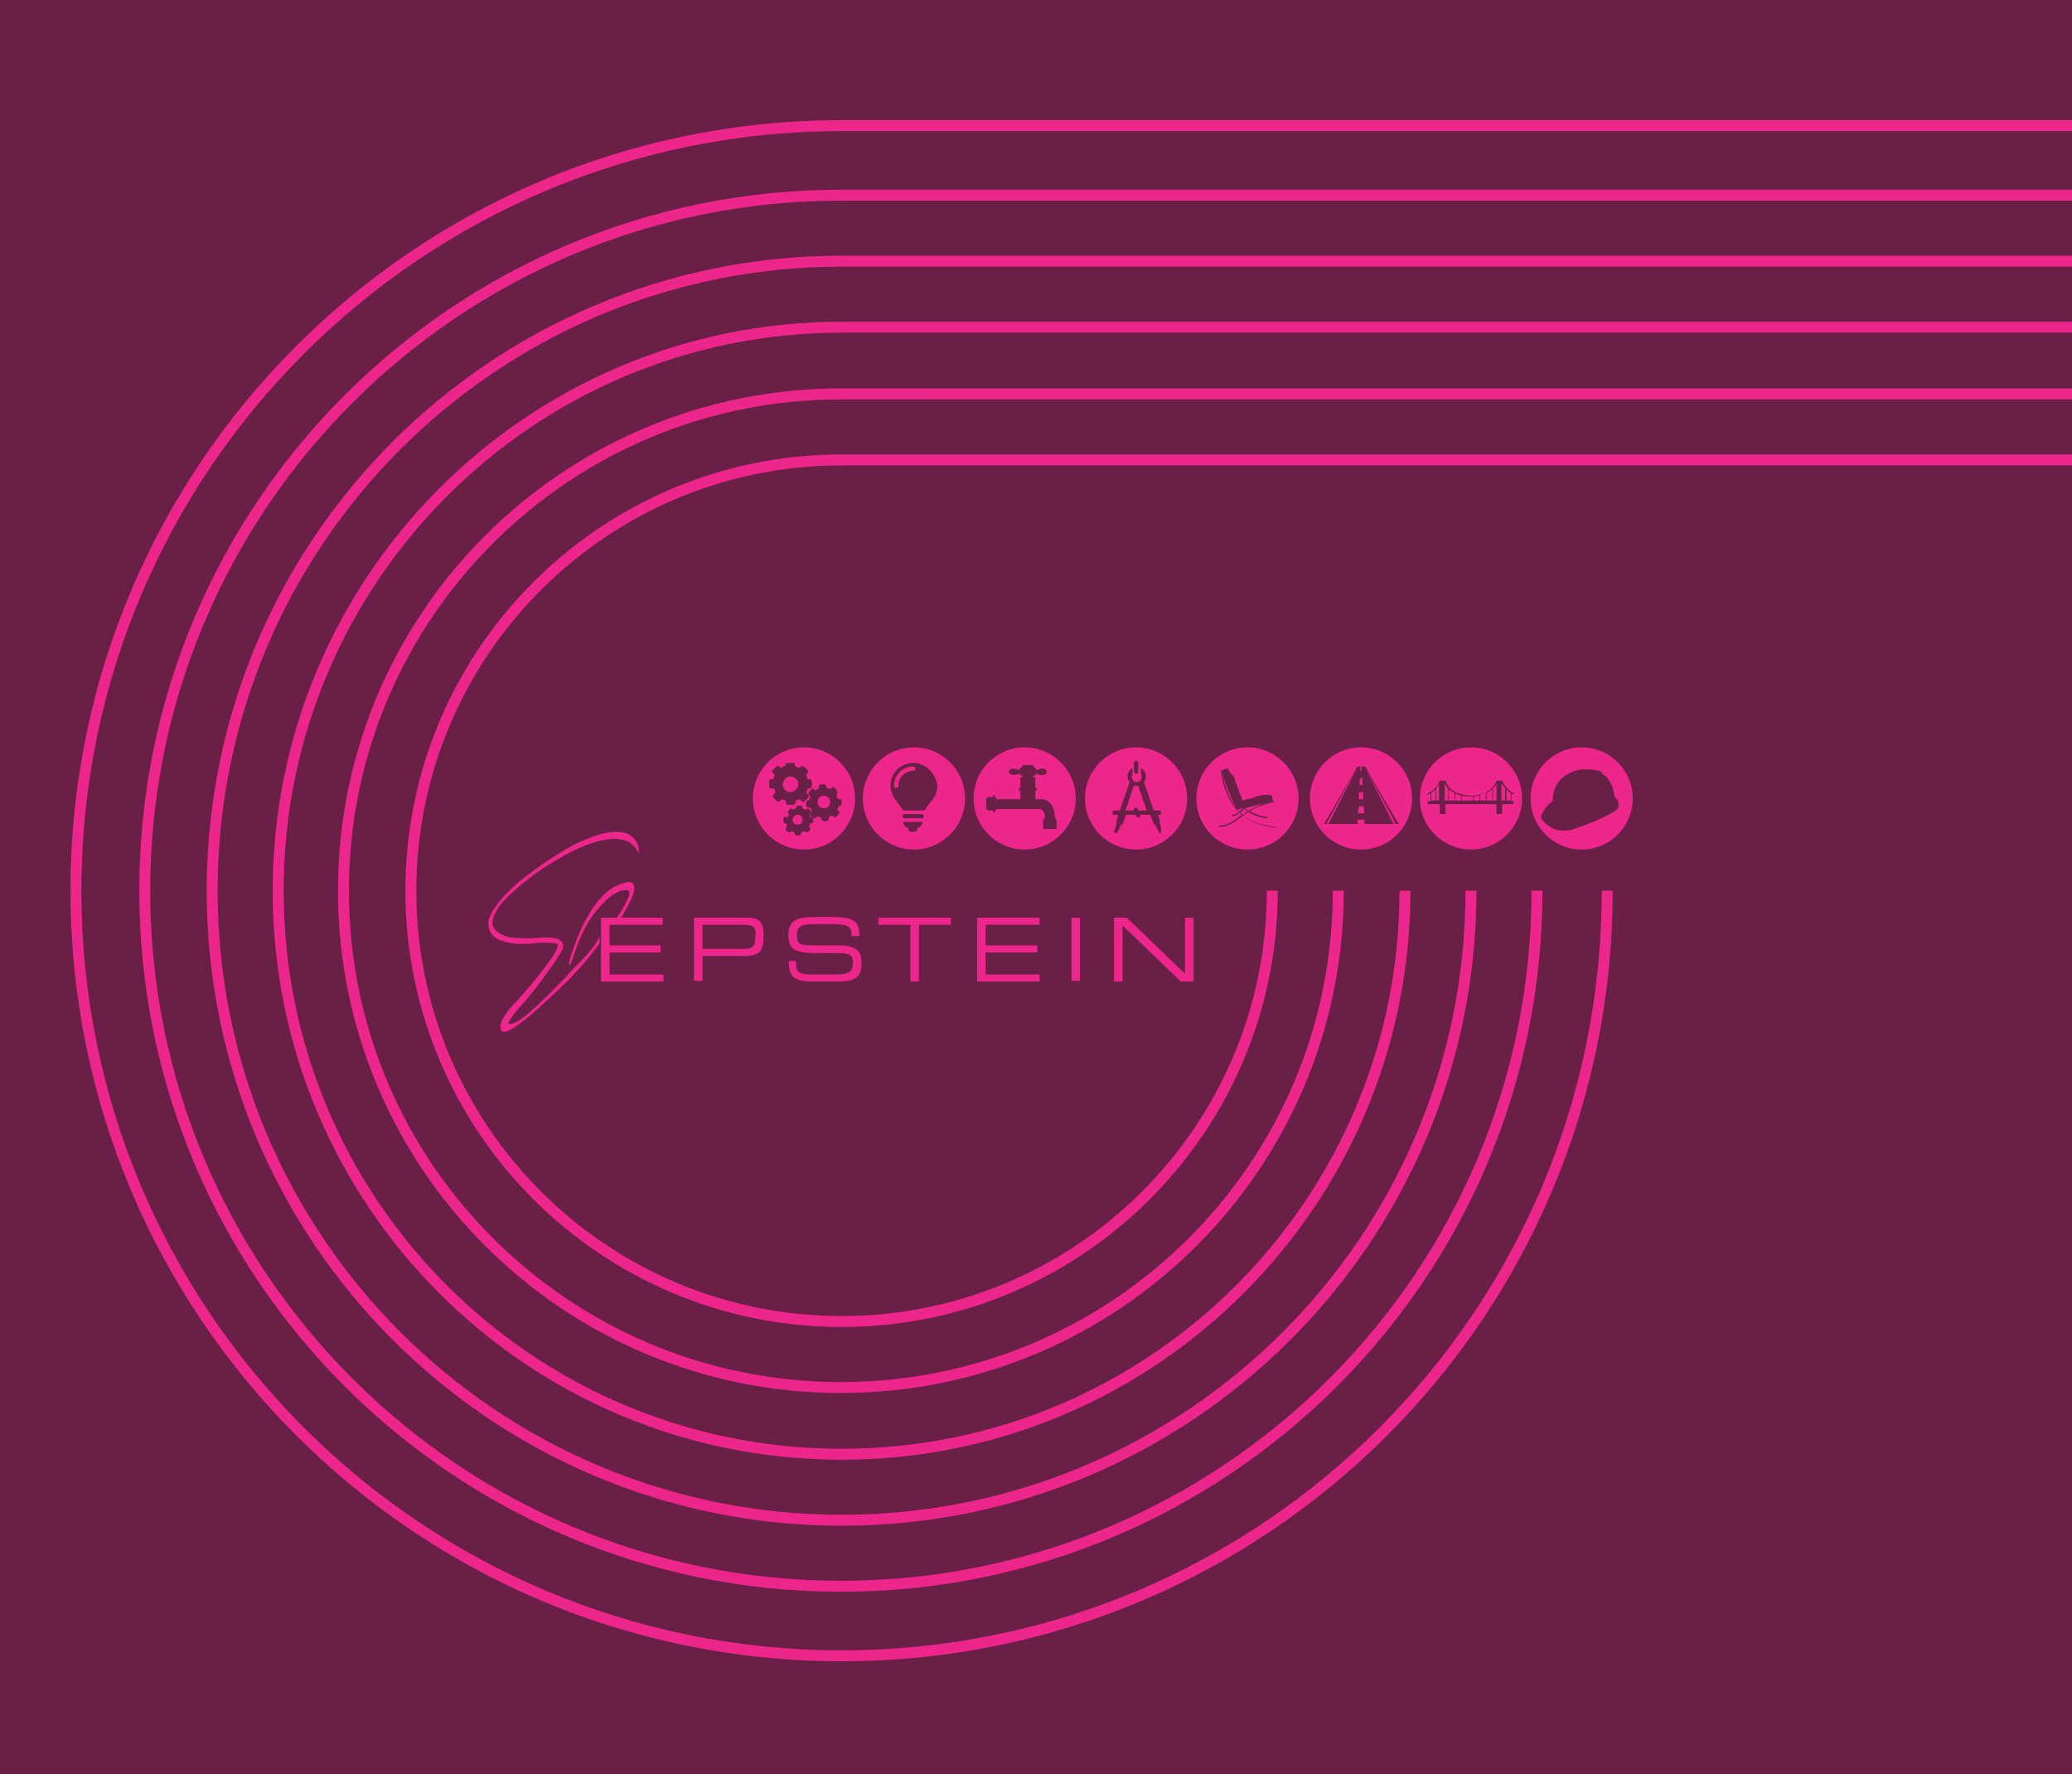 <?xml version="1.0" encoding="utf-8"?>
<!-- Generator: Adobe Illustrator 20.1.0, SVG Export Plug-In . SVG Version: 6.00 Build 0)  -->
<svg version="1.1" id="Layer_1" xmlns="http://www.w3.org/2000/svg" xmlns:xlink="http://www.w3.org/1999/xlink" x="0px" y="0px"
	 viewBox="0 0 292 250" style="enable-background:new 0 0 292 250;" xml:space="preserve">
<style type="text/css">
	.st0{fill:#6A2046;}
	.st1{fill:none;stroke:#EC268B;stroke-width:1.542;stroke-miterlimit:10;}
	.st2{fill:#EC268B;}
	.st3{clip-path:url(#SVGID_2_);fill:#6A2046;}
	.st4{clip-path:url(#SVGID_4_);fill:#6A2046;}
	.st5{clip-path:url(#SVGID_6_);fill:#6A2046;}
	.st6{clip-path:url(#SVGID_8_);fill:#6A2046;}
	.st7{clip-path:url(#SVGID_10_);fill:#6A2046;}
</style>
<rect y="0" class="st0" width="292" height="250"/>
<path class="st1" d="M226.5,125.5c0,59.6-48.3,107.8-107.9,107.8S10.7,185,10.7,125.5C10.7,66,59,17.7,118.6,17.7H292"/>
<path class="st1" d="M216.6,125.5c0,54.1-43.9,98-98.1,98s-98.1-43.9-98.1-98s43.9-98,98.1-98H292"/>
<path class="st1" d="M207.3,125.5c0,49-39.7,88.7-88.7,88.7s-88.7-39.7-88.7-88.7s39.7-88.7,88.7-88.7H292"/>
<path class="st1" d="M198,125.5c0,43.8-35.5,79.4-79.4,79.4s-79.4-35.5-79.4-79.4c0-43.8,35.5-79.4,79.4-79.4H292"/>
<path class="st1" d="M188.6,125.5c0,38.7-31.4,70-70.1,70s-70.1-31.3-70.1-70s31.4-70,70.1-70H292"/>
<path class="st1" d="M179.3,125.5c0,33.5-27.2,60.7-60.7,60.7S57.9,159,57.9,125.5s27.2-60.7,60.7-60.7H292"/>
<g>
	<g>
		<path class="st2" d="M83.4,133.7c-0.8,1-1.8,2-2.9,3.1l0,0l-0.8,0.9l-0.1,0.1l-1.3,1.3c-0.4,0.4-0.9,1-1.5,1.5
			c-1.2,1.2-2.6,2.5-3.7,3.2c-2.6,1.4-1-0.5-0.2-1.5c1.4-1.5,2.9-3.4,4.1-5.1c0.9-1.2,1.6-2.3,2.1-3.1c0.9-1.6-0.7-1.9-1.4-2
			c-0.2,0-0.3,0-0.5,0c-0.6,0-1.2,0-1.9,0.1c-0.5,0-0.9,0-1.3,0c-0.9,0-1.5-0.1-1.9-0.1c-0.4-0.1-0.6-0.1-0.6-0.1
			c-1.5-0.5-2.1-1.2-2.1-2c0-1.4,1.6-3.3,3.3-4.7c1.7-1.5,3.3-2.6,3.3-2.6c5.2-3.5,8.5-4.5,10.6-4.5c1.4,0,2.3,0.5,2.7,1
			c0.2,0.2,0.3,0.3,0.4,0.5l0,0c0,0.1,0.1,0.1,0.1,0.2c0,0,0,0.1,0.1,0.1c0.1,0.1,0.1,0.2,0.1,0.2s0.1,0,0-0.4v-0.1v-0.1
			c0-0.1,0-0.1,0-0.2c-0.4-1.6-1.7-2.2-3.1-2.2c-2.9,0-6.7,2.2-6.7,2.2s-2.9,1.6-5.7,3.8c-0.4,0.3-0.8,0.6-1.2,0.9
			c-0.9,0.8-3.7,3.2-4.4,5.4c-0.1,0.3-0.3,1.7,0.9,2.6c0.7,0.5,2,0.9,4.1,0.9c0.4,0,0.7,0,1.1-0.1l0,0c2.4-0.2,3.2,0,3.3,0h0.1
			c0.1,0.1,0.2,0.2,0.2,0.4c0,0.1-0.1,0.3-0.2,0.6c-0.7,1.4-3.8,5.3-6.1,7.7c-1.3,1.4-1.8,2.5-1.8,3.1c0,0.4,0.2,0.7,0.5,0.7l0,0
			c0.6,0,1.7-0.7,3.2-1.9s3.4-3,5.7-5.2c1-1,2.2-2.3,3.3-3.7c0,0,0.6-0.7,1.3-1.7V132C84,132.9,83.5,133.6,83.4,133.7z"/>
		<path class="st2" d="M89.4,125.1c0-0.3-0.1-0.5-0.2-0.6c-0.2-0.2-0.4-0.2-0.7-0.2c-0.2,0-0.5,0.1-0.9,0.2c-3.5,1.1-5.8,6.1-7,9.7
			l0,0c0,0-0.2,0.5-0.3,1l0,0c0,0-0.1,0.5-0.1,0.7c0,0,0,0.1,0.1,0.1c0,0,0.1-0.1,0.1-0.2c0.2-0.4,0.6-1.6,0.7-1.9
			c0.9-2.6,2.5-5.9,5.4-7.9c0.2-0.1,0.6-0.4,1.1-0.5s1-0.2,1.1,0.2c0.1,0.4-0.5,1.7-1.9,3.8h0.6C88.6,127.6,89.4,126,89.4,125.1z"/>
	</g>
	<g>
		<polygon class="st2" points="85.9,137.3 85.9,134.2 93.1,134.2 93.1,133.2 85.9,133.2 85.9,130.3 93.4,130.3 93.4,129.3 
			87.5,129.3 86.9,129.3 84.7,129.3 84.7,132.1 84.7,133.1 84.7,138.3 93.5,138.3 93.5,137.3 		"/>
		<path class="st2" d="M97.8,129.3h7.3c1.6,0,2.5,0.3,2.5,2.4c0,2-0.2,3-2.8,3H99v3.5h-1.2V129.3z M106.5,131.6
			c0-1.1-0.6-1.3-1.6-1.3H99v3.4h5.9c1,0,1.5-0.3,1.5-1.3L106.5,131.6L106.5,131.6z"/>
		<path class="st2" d="M111.1,135.4h1.1v0.6c0,0.9,0.5,1.3,2,1.3h3.7c1.7,0,2.3-0.4,2.3-1.6c0-1.1-0.4-1.4-1.9-1.4H116
			c-3.7,0-4.9-0.2-4.9-2.6c0-2,1.2-2.5,3.7-2.5h2.6c3,0,3.7,0.8,3.7,2.4v0.3H120c0-1.4-0.2-1.7-3.3-1.7h-1.3c-2.3,0-3.1,0.1-3.1,1.6
			c0,1.1,0.3,1.4,2.2,1.4h3.6c2.3,0,3.3,0.7,3.3,2.2v0.6c0,2.2-1.8,2.3-3.6,2.3h-3.3c-1.8,0-3.3-0.3-3.3-2.3L111.1,135.4
			L111.1,135.4z"/>
		<polygon class="st2" points="128.3,130.3 123.8,130.3 123.8,129.3 134,129.3 134,130.3 129.5,130.3 129.5,138.3 128.3,138.3 		"/>
		<polygon class="st2" points="137.7,129.3 146.5,129.3 146.5,130.3 138.9,130.3 138.9,133.2 146.2,133.2 146.2,134.2 138.9,134.2 
			138.9,137.3 146.5,137.3 146.5,138.3 137.7,138.3 		"/>
		<rect x="151" y="129.3" class="st2" width="1.2" height="8.9"/>
		<polygon class="st2" points="157,129.3 158.8,129.3 167,137.2 167,129.3 168.2,129.3 168.2,138.3 166.4,138.3 158.2,130.4 
			158.2,138.3 157,138.3 		"/>
	</g>
</g>
<circle class="st2" cx="128.8" cy="112.5" r="7.2"/>
<circle class="st2" cx="144.4" cy="112.5" r="7.2"/>
<circle class="st2" cx="160.1" cy="112.5" r="7.2"/>
<circle class="st2" cx="175.8" cy="112.5" r="7.2"/>
<circle class="st2" cx="191.8" cy="112.5" r="7.2"/>
<circle class="st2" cx="207.3" cy="112.5" r="7.2"/>
<circle class="st2" cx="222.9" cy="112.5" r="7.2"/>
<path class="st0" d="M144.1,107.8v0.2c0,0-0.1,0.1-0.3,0.2c-0.1,0.1-0.2,0.3-0.2,0.3s-0.5-0.2-0.8-0.2c-0.4,0-0.6,0.2-0.6,0.4
	c0,0.3,0.2,0.4,0.6,0.5c0.4,0,0.8-0.2,0.8-0.2s0.1,0.2,0.2,0.2c0.2,0.1,0.3,0.1,0.3,0.1v0.2h-0.3v1.5h-0.2v0.4h0.2v1.2h-3.4v-0.3
	h-0.2V112H140v0.2h-0.1v0.1h-0.7v0.1H139v1.7h0.2v0.1h0.7v0.1h0.1v0.2h0.2v-0.3h0.2V114c0,0,4.8,0,6.3,0c0,0,0.4,0.3,0.5,0.6
	c0.1,0.3,0.1,0.6-0.1,0.8l0,0v0.1H147v1.3h1.9v-1.3h-0.1v-0.1c0,0-0.2-0.3-0.2-0.6l0,0c0-1.1-0.7-2.1-1.7-2.2c-0.2,0-1,0-1,0v-1.2
	h0.2V111h-0.2v-1.5h-0.3v-0.2c0,0,0.1,0,0.3-0.1c0.1-0.1,0.2-0.2,0.2-0.2s0.4,0.3,0.8,0.2c0.4,0,0.6-0.2,0.6-0.5
	c0-0.2-0.2-0.4-0.6-0.4c-0.3,0-0.8,0.2-0.8,0.2s-0.1-0.2-0.2-0.3c-0.2-0.2-0.3-0.2-0.3-0.2v-0.2L144.1,107.8z"/>
<g>
	<g>
		<g>
			<defs>
				<rect id="SVGID_1_" x="156.6" y="107.2" width="7" height="10.2"/>
			</defs>
			<clipPath id="SVGID_2_">
				<use xlink:href="#SVGID_1_"  style="overflow:visible;"/>
			</clipPath>
			<path class="st3" d="M160.1,109c0.2,0,0.3-0.1,0.3-0.3v-1.2c0-0.2-0.1-0.3-0.3-0.3s-0.3,0.1-0.3,0.3v1.2
				C159.8,108.8,159.9,109,160.1,109L160.1,109z"/>
		</g>
		<g>
			<defs>
				<rect id="SVGID_3_" x="156.6" y="107.2" width="7" height="10.2"/>
			</defs>
			<clipPath id="SVGID_4_">
				<use xlink:href="#SVGID_3_"  style="overflow:visible;"/>
			</clipPath>
			<path class="st4" d="M163.5,114.2h-0.9l-1.4-4c0.2-0.2,0.3-0.5,0.3-0.8c0-0.5-0.3-1-0.7-1.2v0.7c0,0.1,0,0.1,0,0.2
				c0.1,0.1,0.1,0.3,0.1,0.4c0,0.4-0.3,0.7-0.7,0.7s-0.7-0.3-0.7-0.7c0-0.2,0-0.3,0.1-0.4c0,0,0-0.1,0-0.2v-0.7
				c-0.4,0.2-0.7,0.7-0.7,1.2c0,0.3,0.1,0.6,0.3,0.8l-1.4,4h-0.9c-0.1,0-0.1,0.1-0.1,0.2v0.3c0,0.1,0.1,0.1,0.1,0.1h0.7l-0.3,1
				c0,0,0,0.1,0.1,0.1l0,0l-0.4,1.3c0,0,0,0.1,0.1,0.1l0.2,0.1h0.1l0.6-1.2h0.1c0,0,0.1,0,0.1-0.1l0.5-1.3h1.4v0.1
				c0,0.2,0.1,0.3,0.3,0.3s0.3-0.1,0.3-0.3v-0.1h1.4l0.5,1.3l0.1,0.1h0.1l0.6,1.2c0,0,0.1,0.1,0.1,0l0.2-0.1l0.1-0.1l-0.4-1.3l0,0
				l0.1-0.1l-0.3-1h0.7c0.1,0,0.2-0.1,0.2-0.1v-0.3C163.6,114.3,163.5,114.2,163.5,114.2L163.5,114.2z M160.4,114.2L160.4,114.2
				c0-0.2-0.1-0.4-0.3-0.4s-0.3,0.1-0.3,0.3v0.1h-1.2l1.2-3.5c0.1,0,0.2,0,0.3,0s0.2,0,0.3,0l1.2,3.5H160.4z"/>
		</g>
	</g>
</g>
<path class="st0" d="M172.3,109c0.3,1.3,1.5,4.3,1.9,4.9C173.4,112.9,172.5,110.6,172.3,109 M174.8,114.5c0.1-0.1,0.4-0.4,0.6-0.5
	c0.1,0.1,0.3,0.2,0.4,0.3c-0.2,0.1-0.4,0.3-0.6,0.5C175.1,114.7,174.9,114.6,174.8,114.5 M179.7,116.5c-1.8-0.1-3.5-0.9-4.5-1.6
	c0.1-0.1,0.5-0.4,0.7-0.5c0.6,0.4,1.7,0.8,2.7,0.9v-0.1l-0.1-0.1c-1.1-0.2-1.9-0.5-2.4-0.8c0.9-0.6,2.5-1.1,3.4-1.3
	c0.1,0,0.1,0,0-0.1c0,0-0.1-0.1-0.2-0.1c0-0.1,0.2-0.1,0.1-0.1c-0.1-0.1-0.1-0.3-0.1-0.4s0-0.1-0.1-0.2s-0.5-0.1-1-0.1
	s-1.3,0.2-1.8,0.5c-0.4,0-1,0.2-1.3,0.3c-0.1-0.3-0.2-0.7-0.4-0.9c0-0.3-0.1-0.7-0.3-0.9c0-0.3-0.2-0.6-0.3-0.8
	c0-0.4-0.2-0.8-0.5-1.1c-0.2-0.1-0.4-0.5-0.5-0.7c-0.1-0.1-0.1-0.1-0.2-0.1c-0.1,0-0.2,0.1-0.4,0.1c-0.1,0-0.1,0.1-0.1,0.2
	c-0.1,0-0.1,0-0.1,0v-0.1h-0.2c0,0.6,0.2,1.9,0.7,3.1s1,2.1,1.8,2.8c-0.3,0.3-0.6,0.4-0.9,0.4l-0.1,0.1v0.1c0.5,0,0.9-0.3,1.1-0.5
	c0.1,0.1,0.2,0.2,0.3,0.3c-0.3,0.2-0.9,0.7-1.4,1s-1,0.5-1.7,0.5l-0.1,0.1v0.1c0.6,0,1.1-0.1,1.4-0.3c0.8-0.3,1.5-1,2-1.3
	c0.6,0.5,2.6,1.7,4.7,1.7v-0.1H179.7z M174.4,114c0.1,0,0.2,0,0.2,0s0.5-0.1,0.7-0.2l-0.6,0.5C174.7,114.4,174.4,114.1,174.4,114
	 M175.5,113.9l0.2-0.1l3-0.7c-0.5,0.1-1.3,0.4-1.5,0.5c-0.1,0.1-1.2,0.5-1.3,0.7L175.5,113.9z"/>
<g>
	<g>
		<g>
			<path class="st0" d="M192.4,108c-0.4,0-0.7,0-1.1,0c-1.6,2.7-3.1,5.4-4.7,8.1c3.5,0,7,0,10.5,0
				C195.5,113.4,193.9,110.7,192.4,108z"/>
		</g>
		<g>
			<g>
				<path class="st2" d="M192.3,116.1c-0.3,0-0.7,0-1,0c0-0.2,0-0.4,0-0.6c0.3,0,0.6,0,1,0C192.3,115.7,192.3,115.9,192.3,116.1z"/>
			</g>
			<g>
				<path class="st2" d="M192.3,114.6c-0.3,0-0.6,0-0.9,0c0-0.3,0-0.7,0.1-1c0.2,0,0.5,0,0.7,0C192.2,113.9,192.2,114.2,192.3,114.6
					z M192.1,112.6c-0.2,0-0.4,0-0.6,0c0-0.3,0-0.7,0.1-1c0.2,0,0.3,0,0.5,0C192.1,111.9,192.1,112.2,192.1,112.6z M192,110.6
					c-0.1,0-0.3,0-0.4,0c0-0.3,0-0.7,0.1-1c0.1,0,0.2,0,0.3,0C192,109.9,192,110.2,192,110.6z"/>
			</g>
			<g>
				<path class="st2" d="M191.9,108.6c-0.1,0-0.1,0-0.2,0c0-0.2,0-0.4,0-0.6h0.1C191.9,108.2,191.9,108.4,191.9,108.6z"/>
			</g>
		</g>
		<g>
			<g>
				<path class="st2" d="M187.2,116.1c-0.1,0-0.2,0-0.3,0c1.5-2.7,2.9-5.4,4.4-8.1l0,0C190,110.7,188.6,113.4,187.2,116.1z"/>
			</g>
			<g>
				<path class="st2" d="M196.7,116.1c-0.1,0-0.2,0-0.3,0c-1.4-2.7-2.7-5.4-4.1-8.1l0,0C193.8,110.7,195.3,113.4,196.7,116.1z"/>
			</g>
		</g>
	</g>
</g>
<g>
	<g>
		<g>
			<defs>
				<rect id="SVGID_5_" x="201.2" y="109.9" width="12.1" height="5.4"/>
			</defs>
			<clipPath id="SVGID_6_">
				<use xlink:href="#SVGID_5_"  style="overflow:visible;"/>
			</clipPath>
			<path class="st5" d="M213.4,112v-0.2c-0.8-0.4-1.4-1.1-1.7-1.8l0,0l0,0h-0.8l0,0l0,0c-0.5,1.4-1.9,2.1-3.6,2.1
				c-1.7,0-3.1-0.7-3.6-2.1l0,0l0,0h-0.8l0,0c-0.3,0.8-0.9,1.4-1.7,1.8v0.2c0.1-0.1,0.3-0.1,0.4-0.2v1.1h-0.4v0.4h1.7v1.4h0.8v-1.4
				h7.2v1.4h0.8v-1.4h1.7v-0.4H213v-1.1C213.1,111.8,213.2,111.9,213.4,112L213.4,112z M202.3,112.8h-0.6v-1.1
				c0.2-0.2,0.4-0.3,0.6-0.5V112.8z M202.8,112.8h-0.4V111c0.2-0.2,0.3-0.4,0.4-0.6V112.8z M204.1,112.8h-0.5v-2.4
				c0.1,0.2,0.3,0.5,0.5,0.7V112.8z M205,112.8h-0.8v-1.6c0.2,0.2,0.5,0.4,0.8,0.5V112.8z M205.9,112.8h-0.8v-1
				c0.2,0.1,0.5,0.2,0.8,0.3V112.8z M206.7,112.8H206v-0.7c0.2,0.1,0.5,0.1,0.8,0.1v0.6H206.7z M207.6,112.8h-0.8v-0.6
				c0.1,0,0.3,0,0.4,0c0.1,0,0.2,0,0.4,0L207.6,112.8L207.6,112.8z M208.5,112.8h-0.8v-0.6c0.3,0,0.5-0.1,0.8-0.1V112.8z
				 M209.4,112.8h-0.8V112c0.3-0.1,0.5-0.2,0.8-0.3V112.8z M210.3,112.8h-0.8v-1.1c0.3-0.1,0.5-0.3,0.8-0.5V112.8z M210.9,112.8
				h-0.5v-1.7c0.2-0.2,0.4-0.4,0.5-0.7V112.8z M212.1,112.8h-0.5v-2.4c0.1,0.2,0.3,0.4,0.5,0.6V112.8z M212.9,112.8h-0.6v-1.6
				c0.2,0.2,0.4,0.4,0.6,0.5V112.8z"/>
		</g>
	</g>
</g>
<path class="st0" d="M218.8,112.8c0,0-0.7,0.7-0.9,0.9c-0.1,0.1-0.6,0.9-0.7,1.2c0,0.2-0.1,0.4,0.2,0.7c0.2,0.3,0.9,0.8,1.2,1
	c0.4,0.2,0.6,0.3,1.2,0.4c0.4,0,1.1,0.1,1.7-0.1c0.6-0.2,2.3-0.8,2.5-0.9c1.6-0.6,3.5-1.6,3.8-1.9c0.2-0.2,0.3-0.4,0.3-0.7
	c0-0.3-0.1-0.7-0.3-0.9c-0.2-0.1-0.3-0.3-0.3-0.3s-0.1-0.8-0.2-1.2c-0.2-0.5-0.8-1.7-1.3-1.8c-0.1,0-0.3-0.4-0.4-0.5
	c-0.4-0.2-1.5-0.3-1.8-0.3c-0.6,0-1.2,0-1.8,0.2c-2.1,0.7-2.6,1.9-2.9,2.5C218.9,111.7,218.8,112.8,218.8,112.8z"/>
<circle class="st2" cx="113.3" cy="112.5" r="7.2"/>
<g>
	<g>
		<g>
			<defs>
				<rect id="SVGID_7_" x="108.4" y="107.5" width="10.2" height="10.1"/>
			</defs>
			<clipPath id="SVGID_8_">
				<use xlink:href="#SVGID_7_"  style="overflow:visible;"/>
			</clipPath>
			<path class="st6" d="M109.1,111.1c0.1,0.2,0.1,0.4,0.2,0.5L109,112c-0.1,0.1-0.1,0.3,0,0.4l0.5,0.5c0.1,0.1,0.3,0.1,0.4,0
				l0.3-0.3c0.2,0.1,0.4,0.2,0.5,0.2l0.1,0.4c0,0.1,0.1,0.2,0.3,0.2h0.7c0.1,0,0.3-0.1,0.3-0.2v-0.4c0.2-0.1,0.4-0.1,0.6-0.2
				l0.3,0.3c0.1,0.1,0.3,0.1,0.4,0l0.5-0.5c0.1-0.1,0.1-0.3,0-0.4l-0.3-0.3c0.1-0.2,0.2-0.4,0.2-0.6h0.4c0.1,0,0.2-0.1,0.2-0.3v-0.7
				c0-0.1-0.1-0.3-0.2-0.3h-0.4c-0.1-0.2-0.1-0.4-0.2-0.6l0.2-0.3c0.1-0.1,0.1-0.3,0-0.4l-0.5-0.5c-0.1-0.1-0.3-0.1-0.4,0l-0.3,0.2
				c-0.2-0.1-0.4-0.2-0.6-0.3v-0.4c0-0.1-0.1-0.2-0.3-0.2H111c-0.1,0-0.3,0.1-0.3,0.2v0.4c-0.2,0.1-0.4,0.1-0.6,0.3l-0.3-0.2
				c-0.1-0.1-0.3-0.1-0.4,0l-0.5,0.5c-0.1,0.1-0.1,0.3,0,0.4l0.3,0.3c-0.1,0.2-0.2,0.4-0.2,0.6h-0.4c-0.1,0-0.2,0.1-0.2,0.3v0.7
				c0,0.1,0.1,0.3,0.2,0.3H109.1z M111.4,109.4c0.6,0,1.1,0.5,1.1,1.1s-0.5,1.1-1.1,1.1s-1.1-0.5-1.1-1.1
				C110.4,109.9,110.8,109.4,111.4,109.4L111.4,109.4z"/>
		</g>
		<g>
			<defs>
				<rect id="SVGID_9_" x="108.4" y="107.5" width="10.2" height="10.1"/>
			</defs>
			<clipPath id="SVGID_10_">
				<use xlink:href="#SVGID_9_"  style="overflow:visible;"/>
			</clipPath>
			<path class="st7" d="M117.9,111.3l-0.3-0.3c-0.1-0.1-0.3-0.1-0.4,0l-0.2,0.2c-0.2-0.1-0.3-0.1-0.5-0.2l-0.1-0.3
				c0-0.1-0.2-0.2-0.3-0.2h-0.4c-0.1,0-0.2,0.1-0.3,0.3v0.3c-0.2,0.1-0.3,0.1-0.5,0.3l-0.2-0.2c-0.1-0.1-0.3-0.1-0.4,0.1l-0.3,0.3
				c-0.1,0.1-0.1,0.3,0,0.4l0.2,0.2c-0.1,0.2-0.1,0.3-0.1,0.5l-0.3,0.1c-0.1,0-0.2,0.2-0.2,0.3v0.4c0,0.1,0.1,0.2,0.3,0.3h0.3
				c0.1,0.1,0.1,0.3,0.2,0.4l-0.2,0.3c-0.1,0.1-0.1,0.3,0.1,0.4l0.3,0.3c0.1,0.1,0.3,0.1,0.4,0l0.2-0.2c0.1,0.1,0.3,0.1,0.5,0.2
				l0.1,0.3c0,0.1,0.2,0.2,0.3,0.2h0.4c0.1,0,0.2-0.1,0.3-0.3v-0.3c0.2-0.1,0.3-0.1,0.5-0.2l0.2,0.2c0.1,0.1,0.3,0.1,0.4-0.1
				l0.3-0.3c0.1-0.1,0.1-0.3,0-0.4l-0.2-0.2c0.1-0.2,0.1-0.3,0.2-0.5l0.3-0.1c0.1,0,0.2-0.2,0.2-0.3v-0.4c0-0.1-0.1-0.2-0.3-0.2
				h-0.3c-0.1-0.2-0.1-0.3-0.2-0.4l0.1-0.2C118,111.6,118,111.4,117.9,111.3L117.9,111.3z M116.2,113.9c-0.5,0-0.9-0.3-1-0.8
				c0-0.5,0.3-0.9,0.8-1c0.5,0,0.9,0.3,1,0.8C117,113.4,116.7,113.9,116.2,113.9L116.2,113.9z"/>
		</g>
	</g>
	<path class="st0" d="M110.6,115.1c-0.1,0-0.2,0.1-0.2,0.3v0.3c0,0.1,0.1,0.3,0.2,0.3h0.2c0,0.1,0.1,0.2,0.1,0.4l-0.1,0.2
		c-0.1,0.1-0.1,0.3,0,0.4l0.2,0.2c0.1,0.1,0.3,0.1,0.4,0l0.2-0.1c0.1,0.1,0.2,0.1,0.4,0.2v0.2c0,0.1,0.1,0.2,0.3,0.2h0.3
		c0.1,0,0.3-0.1,0.3-0.2v-0.2c0.1,0,0.3-0.1,0.4-0.2l0.2,0.1c0.1,0.1,0.3,0.1,0.4,0l0.2-0.2c0.1-0.1,0.1-0.3,0-0.4l-0.1-0.2
		c0.1-0.1,0.1-0.2,0.2-0.4h0.2c0.1,0,0.2-0.1,0.2-0.3v-0.3c0-0.1-0.1-0.3-0.2-0.3h-0.2c0-0.1-0.1-0.3-0.1-0.4l0.1-0.1
		c0.1-0.1,0.1-0.3,0-0.4L114,114c-0.1-0.1-0.3-0.1-0.4,0l-0.1,0.1c-0.1-0.1-0.3-0.1-0.4-0.2v-0.2c0-0.1-0.1-0.2-0.3-0.2h-0.3
		c-0.1,0-0.3,0.1-0.3,0.2v0.2c-0.1,0-0.3,0.1-0.4,0.2l-0.1-0.1c-0.1-0.1-0.3-0.1-0.4,0l-0.2,0.2c-0.1,0.1-0.1,0.3,0,0.4l0.1,0.2
		c-0.1,0.1-0.1,0.2-0.2,0.4L110.6,115.1z M112.4,114.8c0.4,0,0.7,0.3,0.7,0.7c0,0.4-0.3,0.7-0.7,0.7c-0.4,0-0.7-0.3-0.7-0.7
		C111.7,115.1,112,114.8,112.4,114.8L112.4,114.8z"/>
</g>
<g>
	<path class="st0" d="M129.9,114.7h-2.4c-0.2,0-0.3,0.1-0.3,0.3s0.1,0.3,0.3,0.3h2.4c0.2,0,0.3-0.1,0.3-0.3S130,114.7,129.9,114.7
		L129.9,114.7z"/>
	<path class="st0" d="M128,116.6v0.2c0,0.2,0.2,0.4,0.4,0.4h0.5c0.2,0,0.4-0.2,0.4-0.4v-0.2c0.4,0,0.7-0.4,0.7-0.8h-2.7
		C127.3,116.3,127.6,116.6,128,116.6L128,116.6z"/>
	<path class="st0" d="M128.7,107.5c-1.8,0-3.2,1.4-3.2,3.2c0,0.8,0.3,1.4,0.7,2c0.4,0.5,0.7,1,1.1,1.5h3c0.3-0.5,0.7-1.1,1.1-1.5
		c0.4-0.5,0.7-1.2,0.7-2C131.9,109,130.5,107.5,128.7,107.5L128.7,107.5z"/>
	<path class="st2" d="M128.7,108.6c-1.1,0-2.1,0.9-2.1,2.1c0,0.2-0.1,0.3-0.3,0.3c-0.2,0-0.3-0.1-0.3-0.3c0-1.5,1.2-2.7,2.7-2.7
		c0.2,0,0.3,0.1,0.3,0.3C129,108.5,128.9,108.6,128.7,108.6L128.7,108.6z"/>
	<path d="M128.7,108.6"/>
</g>
</svg>
